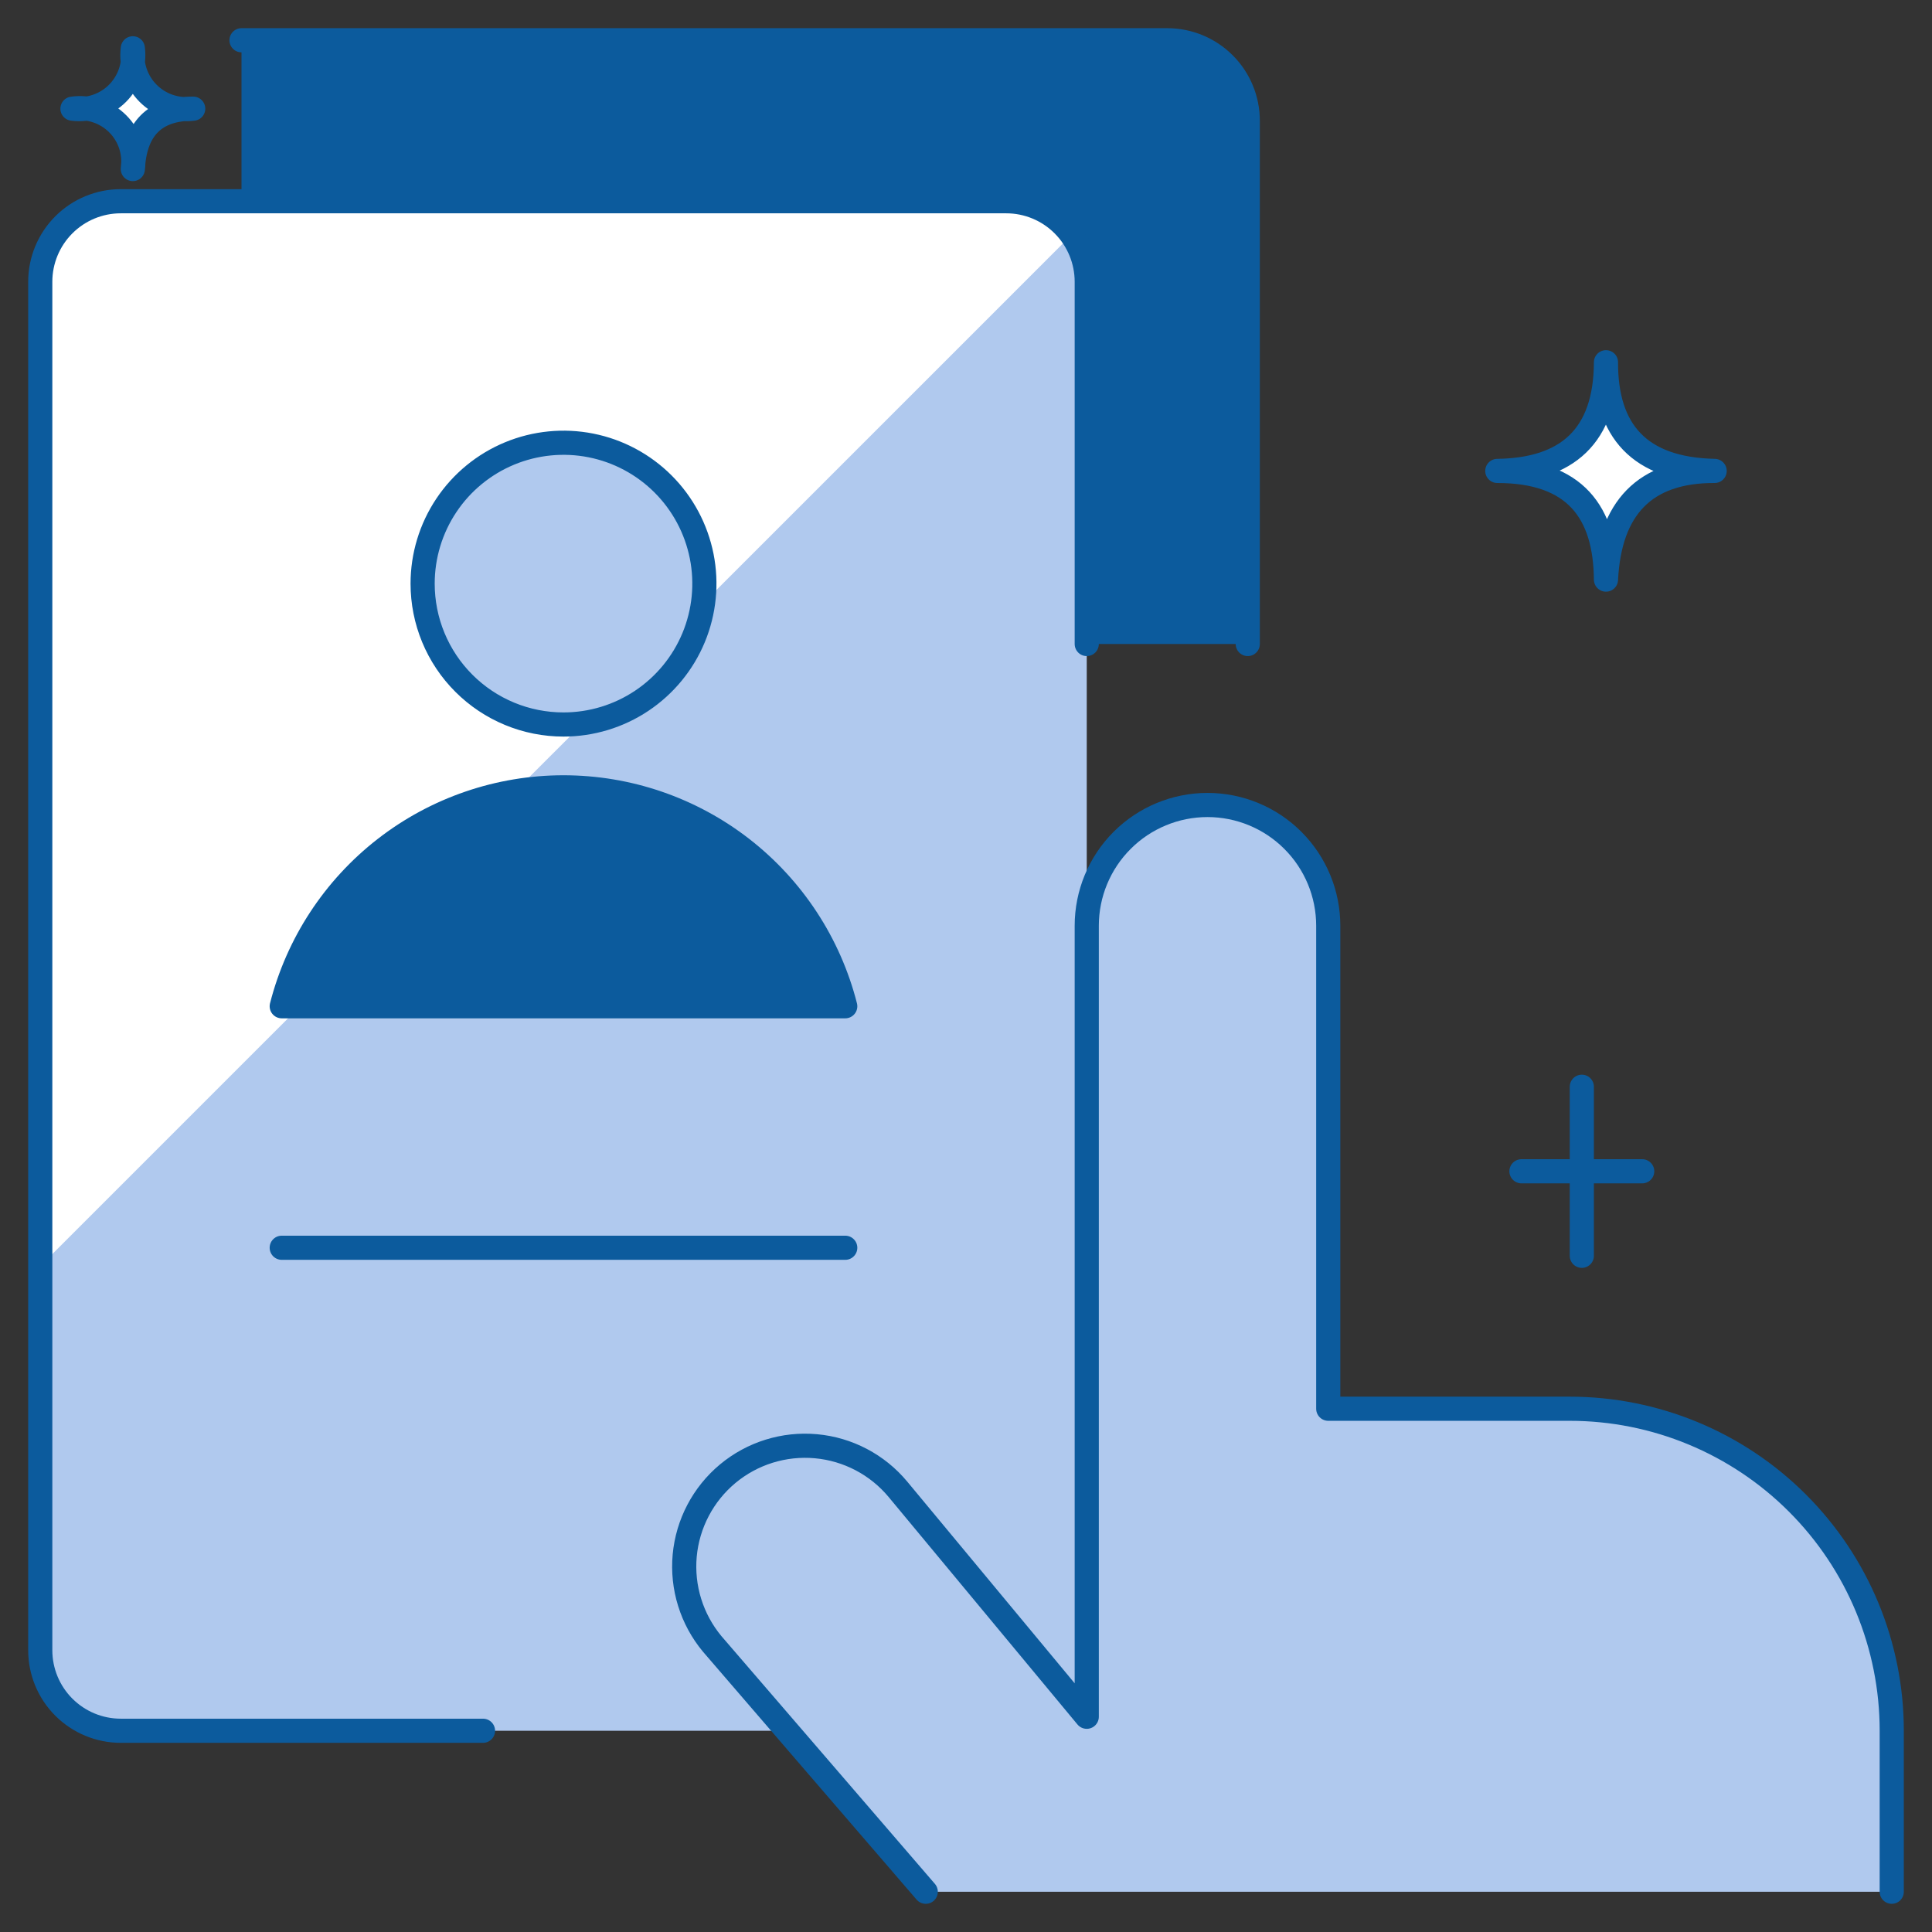 <svg width="80" height="80" viewBox="0 0 80 80" fill="none" xmlns="http://www.w3.org/2000/svg">
<rect x="0" y="0" width="80" height="80" fill="#333333" stroke="none"/>
<path d="M45 68.333V11.667C45 10.783 44.649 9.935 44.023 9.31C43.398 8.684 42.551 8.333 41.666 8.333H5C4.116 8.333 3.268 8.684 2.643 9.31C2.018 9.935 1.667 10.783 1.667 11.667V68.333C1.667 69.217 2.018 70.065 2.643 70.69C3.268 71.315 4.116 71.667 5 71.667H41.666C42.551 71.667 43.398 71.315 44.023 70.69C44.649 70.065 45 69.217 45 68.333Z" fill="#B0C9EE"/>
<path d="M48.333 1.667H10V8.333H41.667C42.551 8.333 43.399 8.685 44.024 9.31C44.649 9.935 45 10.783 45 11.667V26.667H51.667V5C51.667 4.116 51.316 3.268 50.69 2.643C50.065 2.018 49.217 1.667 48.333 1.667Z" fill="#0C5B9D"/>
<path d="M38.333 78.333L29.49 68.07C29.07 67.565 28.753 66.982 28.558 66.355C28.362 65.727 28.293 65.068 28.352 64.413C28.473 63.092 29.114 61.872 30.133 61.023C31.153 60.174 32.468 59.765 33.79 59.886C35.111 60.006 36.331 60.647 37.18 61.667L45 71.087V38.333C45 37.007 45.527 35.735 46.465 34.798C47.402 33.86 48.674 33.333 50 33.333C51.326 33.333 52.598 33.86 53.535 34.798C54.473 35.735 55 37.007 55 38.333V58.333H65C68.536 58.333 71.928 59.738 74.428 62.239C76.929 64.739 78.333 68.13 78.333 71.667V78.333" fill="#B0C9EE"/>
<path d="M38.333 78.333L29.49 68.07C29.07 67.565 28.753 66.982 28.558 66.355C28.362 65.727 28.293 65.068 28.352 64.413C28.473 63.092 29.114 61.872 30.133 61.023C31.153 60.174 32.468 59.765 33.79 59.886C35.111 60.006 36.331 60.647 37.18 61.667L45 71.087V38.333C45 37.007 45.527 35.735 46.465 34.798C47.402 33.86 48.674 33.333 50 33.333C51.326 33.333 52.598 33.86 53.535 34.798C54.473 35.735 55 37.007 55 38.333V58.333H65C68.536 58.333 71.928 59.738 74.428 62.239C76.929 64.739 78.333 68.13 78.333 71.667V78.333" stroke="#0C5B9D" stroke-linecap="round" stroke-linejoin="round"/>
<path d="M44.333 9.763C44.036 9.328 43.639 8.971 43.175 8.722C42.71 8.473 42.193 8.34 41.666 8.333H5C4.116 8.333 3.268 8.684 2.643 9.31C2.018 9.935 1.667 10.783 1.667 11.667V52.427L44.333 9.763Z" fill="white"/>
<path d="M45 26.667V11.667C45 10.783 44.649 9.935 44.023 9.31C43.398 8.684 42.551 8.333 41.666 8.333H5C4.116 8.333 3.268 8.684 2.643 9.31C2.018 9.935 1.667 10.783 1.667 11.667V68.333C1.667 69.217 2.018 70.065 2.643 70.69C3.268 71.315 4.116 71.667 5 71.667H20" stroke="#0C5B9D" stroke-linecap="round" stroke-linejoin="round"/>
<path d="M51.667 26.667V5C51.667 4.116 51.316 3.268 50.69 2.643C50.065 2.018 49.217 1.667 48.333 1.667H10" stroke="#0C5B9D" stroke-linecap="round" stroke-linejoin="round"/>
<path d="M11.666 51.667H35" stroke="#0C5B9D" stroke-linecap="round" stroke-linejoin="round"/>
<path d="M23.333 30C24.487 30 25.615 29.658 26.574 29.017C27.533 28.376 28.281 27.465 28.723 26.399C29.164 25.333 29.28 24.16 29.055 23.029C28.829 21.897 28.274 20.858 27.458 20.042C26.642 19.226 25.603 18.67 24.471 18.445C23.34 18.22 22.167 18.336 21.101 18.777C20.035 19.219 19.124 19.966 18.483 20.926C17.842 21.885 17.5 23.013 17.5 24.167C17.5 24.933 17.65 25.692 17.943 26.399C18.236 27.107 18.666 27.751 19.208 28.292C19.749 28.834 20.393 29.264 21.101 29.557C21.808 29.85 22.567 30 23.333 30Z" fill="#B0C9EE" stroke="#0C5B9D" stroke-linecap="round" stroke-linejoin="round"/>
<path d="M35 41.667C34.339 39.074 32.833 36.776 30.72 35.134C28.608 33.493 26.009 32.602 23.333 32.602C20.658 32.602 18.059 33.493 15.946 35.134C13.833 36.776 12.328 39.074 11.666 41.667H35Z" fill="#0C5B9D" stroke="#0C5B9D" stroke-linecap="round" stroke-linejoin="round"/>
<path d="M66.5 15C66.489 17.827 67.868 19.433 71 19.5C68.093 19.489 66.648 21.049 66.5 24C66.475 21.216 65.227 19.5 62 19.5C64.888 19.46 66.489 18.066 66.5 15Z" fill="white" stroke="#0C5B9D" stroke-linecap="round" stroke-linejoin="round"/>
<path d="M5.5 2C5.456 2.339 5.49 2.683 5.6 3.006C5.71 3.33 5.893 3.624 6.135 3.865C6.376 4.107 6.67 4.29 6.994 4.4C7.317 4.51 7.661 4.544 8 4.5C6.385 4.494 5.582 5.36 5.5 7C5.548 6.66 5.517 6.314 5.408 5.989C5.3 5.664 5.117 5.368 4.874 5.126C4.632 4.883 4.336 4.7 4.011 4.592C3.686 4.483 3.34 4.452 3 4.5C3.339 4.544 3.683 4.509 4.006 4.399C4.33 4.289 4.623 4.106 4.865 3.865C5.106 3.623 5.289 3.33 5.399 3.006C5.509 2.683 5.544 2.339 5.5 2Z" fill="white" stroke="#0C5B9D" stroke-linecap="round" stroke-linejoin="round"/>
<path d="M65.5 45V52" stroke="#0C5B9D" stroke-linecap="round" stroke-linejoin="round"/>
<path d="M68 48.5H63" stroke="#0C5B9D" stroke-linecap="round" stroke-linejoin="round"/>
</svg>
